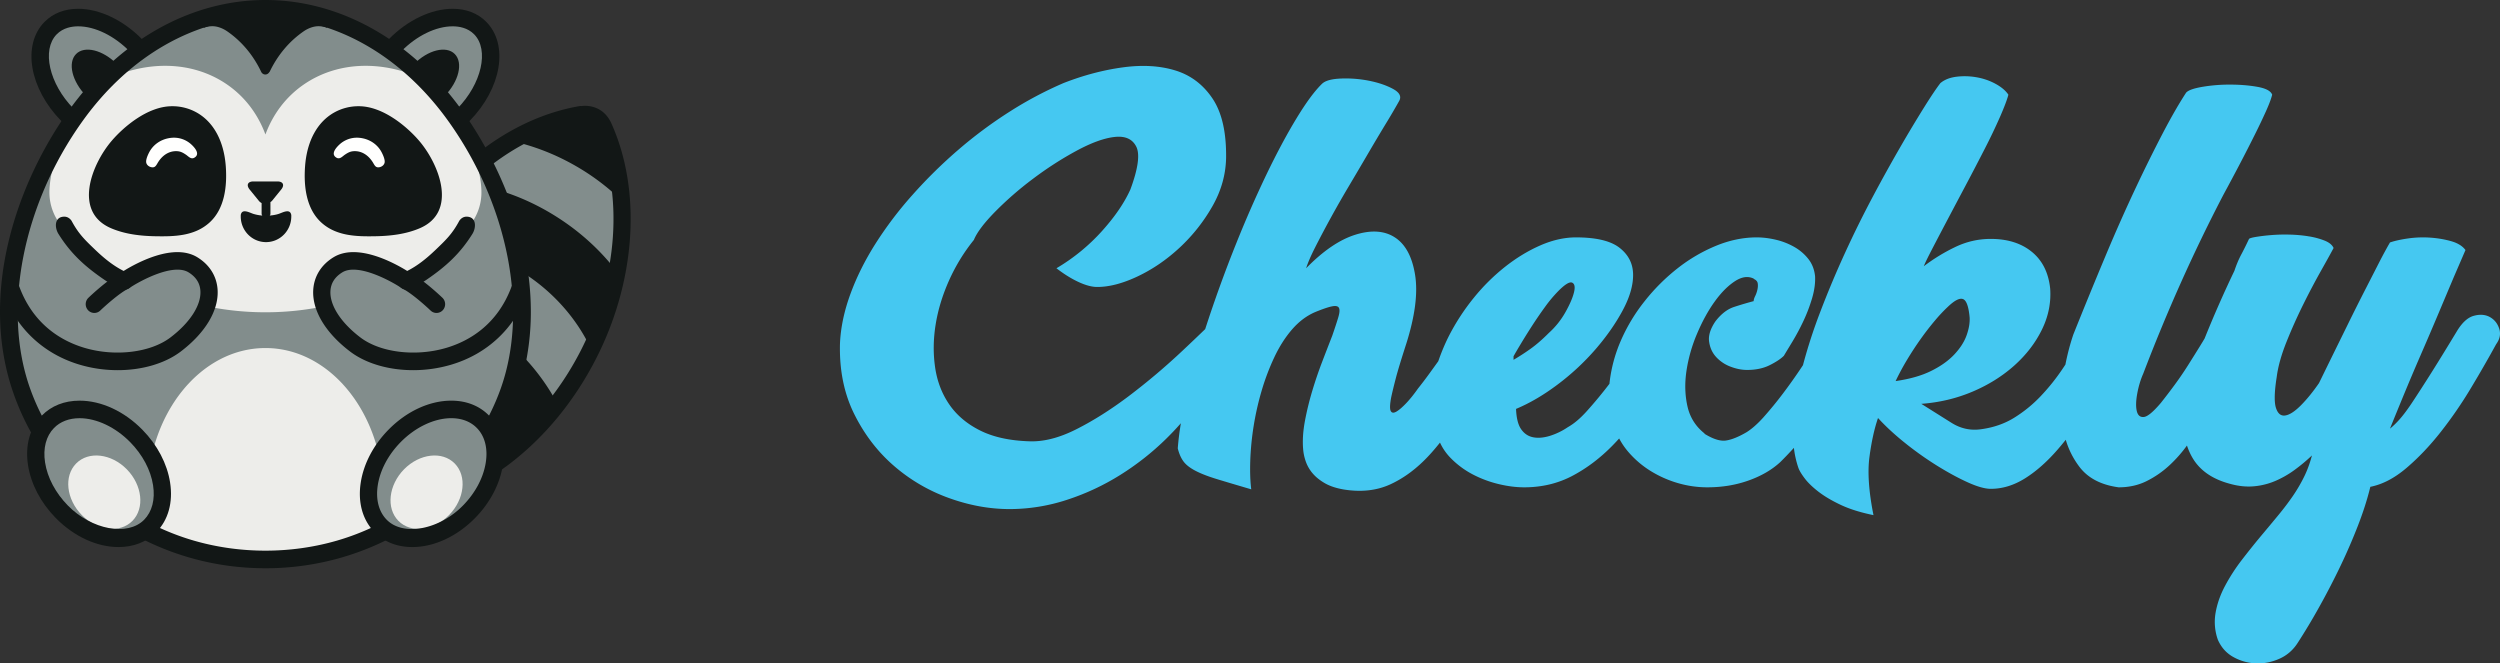 <svg width="309" height="82" fill="none" xmlns="http://www.w3.org/2000/svg"><rect width="100%" height="100%" fill="#333333" stroke="none"/><path fill-rule="evenodd" clip-rule="evenodd" d="M272.49 41.835a141.056 141.056 0 013.684-8.367c.249-.75.529-1.417.84-2 .311-.584.633-1.23.965-1.94.083-.083.373-.166.871-.25a23.703 23.703 0 011.835-.218 21.085 21.085 0 012.334-.063c.829.021 1.617.094 2.364.22a9.2 9.2 0 011.96.53c.56.23.923.532 1.089.907-.332.626-.85 1.564-1.556 2.814a90.128 90.128 0 00-2.177 4.128 63.179 63.179 0 00-2.085 4.658c-.643 1.605-1.047 3.054-1.213 4.346-.29 1.835-.322 3.106-.093 3.815.228.709.611 1.021 1.151.938.539-.083 1.182-.5 1.929-1.25.746-.751 1.493-1.668 2.24-2.752 1.368-2.793 2.509-5.117 3.422-6.973a305.09 305.09 0 012.364-4.72c.664-1.293 1.213-2.367 1.649-3.221a54.54 54.54 0 011.338-2.47c.622-.209 1.379-.376 2.271-.5a13.028 13.028 0 012.706-.095c.913.063 1.774.209 2.583.438.809.23 1.4.594 1.773 1.095l-1.431 3.314c-.581 1.375-1.213 2.876-1.898 4.502a432.848 432.848 0 01-2.115 4.94 290.872 290.872 0 00-2.085 4.91 576.36 576.36 0 00-1.804 4.408c.415-.334.84-.75 1.275-1.25.436-.501.944-1.189 1.525-2.065a200.21 200.21 0 002.177-3.376c.872-1.376 1.95-3.127 3.236-5.253.664-1.126 1.379-1.793 2.147-2.001.767-.209 1.431-.157 1.991.156s.943.792 1.151 1.439c.207.646.083 1.281-.374 1.907a158.767 158.767 0 01-3.111 5.409 51.812 51.812 0 01-3.764 5.471c-1.348 1.71-2.758 3.19-4.231 4.44-1.473 1.251-2.956 2.022-4.449 2.314-.373 1.543-.902 3.19-1.587 4.94a71.149 71.149 0 01-2.271 5.19 91.074 91.074 0 01-2.582 4.94 76.149 76.149 0 01-2.52 4.19c-.581.918-1.348 1.585-2.302 2.001-.954.417-1.918.605-2.893.563a6.222 6.222 0 01-2.769-.781c-.871-.48-1.514-1.199-1.929-2.158a6.57 6.57 0 01-.28-3.283c.187-1.105.57-2.21 1.151-3.314a22.958 22.958 0 012.147-3.314 96.48 96.48 0 012.644-3.283c.664-.792 1.296-1.553 1.898-2.283.601-.73 1.161-1.47 1.68-2.22a19.32 19.32 0 001.4-2.376c.415-.834.747-1.73.995-2.689a21.888 21.888 0 01-2.177 1.813 12.12 12.12 0 01-2.365 1.345 8.641 8.641 0 01-2.644.657c-.933.083-1.919-.021-2.956-.313-2.198-.584-3.754-1.678-4.666-3.283a7.975 7.975 0 01-.64-1.445 16.58 16.58 0 01-2.129 2.414 12.104 12.104 0 01-2.831 1.97c-1.037.521-2.199.782-3.485.782-2.157-.292-3.764-1.126-4.822-2.502a10.339 10.339 0 01-1.713-3.374c-.31.387-.62.762-.931 1.123-1.328 1.543-2.686 2.752-4.076 3.627-1.389.876-2.81 1.313-4.262 1.313-.705 0-1.638-.26-2.8-.781-1.161-.522-2.416-1.199-3.764-2.033a40.79 40.79 0 01-3.982-2.814c-1.307-1.042-2.437-2.084-3.391-3.126-.457 1.334-.809 2.939-1.058 4.815-.249 1.876-.083 4.273.498 7.191-1.618-.333-2.977-.76-4.076-1.282-1.099-.521-2.012-1.063-2.738-1.626s-1.286-1.105-1.68-1.626c-.394-.52-.653-.948-.777-1.282a11.907 11.907 0 01-.567-2.502 40.214 40.214 0 01-1.673 1.752c-1.037.959-2.344 1.72-3.92 2.282-1.577.563-3.277.845-5.102.845-1.245 0-2.469-.177-3.672-.532a13.601 13.601 0 01-3.36-1.5 11.84 11.84 0 01-2.737-2.346 8.898 8.898 0 01-1.131-1.66c-.243.267-.488.529-.736.785-1.535 1.584-3.204 2.856-5.009 3.814-1.804.96-3.806 1.439-6.004 1.439-.996 0-2.053-.136-3.173-.407a13.838 13.838 0 01-3.174-1.188 10.853 10.853 0 01-2.675-1.97 6.82 6.82 0 01-1.376-1.965c-.427.54-.86 1.049-1.3 1.527-1.493 1.626-3.1 2.835-4.822 3.628-1.721.792-3.681 1-5.88.625-.912-.167-1.669-.427-2.271-.782-.601-.354-1.089-.75-1.462-1.188a4.6 4.6 0 01-.84-1.438 6.053 6.053 0 01-.342-1.595c-.083-1.042-.011-2.178.217-3.408.229-1.23.529-2.47.903-3.72a50.54 50.54 0 011.244-3.659 639.15 639.15 0 011.245-3.22c.331-.96.58-1.72.746-2.283.166-.563.187-.948.062-1.157-.124-.208-.425-.26-.902-.156-.477.104-1.172.344-2.084.72-1.037.458-1.971 1.166-2.8 2.125-.83.96-1.556 2.095-2.178 3.408a28.751 28.751 0 00-1.587 4.19 35.106 35.106 0 00-1.4 8.692c-.041 1.355 0 2.512.125 3.47-1.701-.5-3.101-.916-4.2-1.25-1.099-.333-1.991-.677-2.676-1.032-.684-.354-1.182-.74-1.493-1.157-.311-.416-.549-.958-.715-1.625.074-.97.202-2.006.385-3.106a35.855 35.855 0 01-1.816 1.918 33.323 33.323 0 01-5.725 4.502 29.67 29.67 0 01-6.595 3.064 22.75 22.75 0 01-7.031 1.126c-2.489 0-4.999-.459-7.529-1.376a21.381 21.381 0 01-6.813-4.002c-2.012-1.751-3.64-3.888-4.885-6.41-1.244-2.522-1.825-5.41-1.742-8.66.083-1.96.508-3.992 1.276-6.098.767-2.105 1.804-4.19 3.111-6.253a46.66 46.66 0 014.604-6.066 59.603 59.603 0 015.662-5.565 54.467 54.467 0 016.316-4.69 46.65 46.65 0 016.657-3.534c2.448-.958 4.885-1.605 7.311-1.938 2.427-.334 4.594-.208 6.502.375 1.909.584 3.443 1.74 4.605 3.47 1.161 1.73 1.721 4.18 1.68 7.348-.042 2.085-.612 4.086-1.711 6.004a21.434 21.434 0 01-4.045 5.096c-1.597 1.48-3.318 2.658-5.164 3.533-1.846.876-3.516 1.313-5.009 1.313-.664 0-1.441-.208-2.333-.625-.892-.417-1.794-.98-2.707-1.688a23.82 23.82 0 005.6-4.565c1.618-1.793 2.8-3.523 3.547-5.19.954-2.585 1.192-4.347.715-5.285-.477-.938-1.369-1.334-2.675-1.188-1.307.146-2.883.72-4.729 1.72s-3.64 2.157-5.382 3.47a41.507 41.507 0 00-4.667 4.065c-1.369 1.397-2.24 2.554-2.613 3.47a22.711 22.711 0 00-3.08 5.035c-.809 1.813-1.359 3.627-1.649 5.44-.29 1.814-.311 3.575-.062 5.284.249 1.71.829 3.231 1.742 4.565.913 1.334 2.178 2.408 3.796 3.22 1.617.814 3.629 1.262 6.035 1.345 1.784.084 3.733-.406 5.849-1.47 2.115-1.063 4.293-2.438 6.533-4.127a81.257 81.257 0 006.72-5.69c.924-.868 1.826-1.727 2.707-2.578a163.25 163.25 0 013.857-10.648 140.094 140.094 0 013.734-8.505c1.265-2.626 2.499-4.93 3.702-6.91 1.203-1.98 2.261-3.408 3.173-4.283.415-.375 1.203-.584 2.365-.625a14.776 14.776 0 013.453.281c1.141.23 2.115.563 2.924 1 .809.438 1.068.928.778 1.47a81.07 81.07 0 01-1.649 2.814 253.603 253.603 0 00-2.178 3.658 618.592 618.592 0 01-2.395 4.065 133.92 133.92 0 00-4.169 7.567c-.539 1.063-.913 1.928-1.12 2.595 2.116-2.168 4.159-3.554 6.129-4.159 1.97-.604 3.598-.48 4.884.375 1.286.855 2.105 2.398 2.458 4.628.353 2.23-.01 5.055-1.089 8.473-.622 1.918-1.058 3.356-1.307 4.315-.248.959-.435 1.73-.56 2.314-.165.875-.186 1.438-.062 1.688.125.25.353.282.685.094.332-.188.736-.532 1.213-1.032.477-.5.964-1.105 1.462-1.813.498-.626.996-1.282 1.494-1.97l1.03-1.426.058-.169c.353-1 .757-1.96 1.214-2.876a26.99 26.99 0 013.111-4.784 24.608 24.608 0 013.92-3.877c1.41-1.105 2.862-1.98 4.355-2.627 1.494-.646 2.945-.969 4.356-.969 2.489 0 4.283.427 5.382 1.282 1.099.855 1.659 1.95 1.68 3.283.021 1.334-.405 2.814-1.276 4.44-.871 1.626-1.991 3.23-3.36 4.815a30.036 30.036 0 01-4.666 4.346c-1.742 1.313-3.464 2.324-5.165 3.033.042 1.126.249 1.96.623 2.501.373.542.86.876 1.462 1 .601.126 1.286.074 2.053-.155a8.39 8.39 0 002.271-1.095c.747-.417 1.525-1.073 2.333-1.97a53.36 53.36 0 002.801-3.383 18.03 18.03 0 011.399-5.309 21.748 21.748 0 012.956-4.909 24.32 24.32 0 014.075-4.064 20.051 20.051 0 014.76-2.783c1.68-.688 3.35-1.032 5.009-1.032.747 0 1.525.094 2.334.282a8.564 8.564 0 012.271.875 5.929 5.929 0 011.773 1.5c.477.605.757 1.324.84 2.158.041.834-.083 1.74-.373 2.72-.291.98-.654 1.929-1.089 2.846a27.833 27.833 0 01-1.338 2.501c-.456.75-.809 1.334-1.058 1.751-.373.375-.954.76-1.742 1.157-.788.396-1.721.594-2.8.594-.664 0-1.348-.136-2.053-.407a4.602 4.602 0 01-1.774-1.188c-.477-.52-.767-1.157-.871-1.907-.103-.75.156-1.584.778-2.501.705-.917 1.473-1.511 2.302-1.782a44.41 44.41 0 012.427-.72c0-.166.062-.375.187-.625.124-.25.217-.521.28-.813.062-.292.072-.552.031-.781-.042-.23-.208-.407-.498-.532h.062c-.705-.375-1.493-.282-2.364.281-.871.563-1.711 1.407-2.52 2.533-.809 1.125-1.535 2.45-2.178 3.97a18.87 18.87 0 00-1.307 4.597c-.228 1.542-.186 3.002.125 4.377.311 1.376 1.026 2.502 2.146 3.377h-.062c1.079.667 1.971.949 2.676.844.705-.104 1.555-.448 2.551-1.032.663-.416 1.369-1.042 2.115-1.875a46.26 46.26 0 002.334-2.846 66.05 66.05 0 002.515-3.558 64.378 64.378 0 012.12-6.54 121.497 121.497 0 013.111-7.411 130.333 130.333 0 013.485-7.035 196.738 196.738 0 013.422-6.16 168.155 168.155 0 012.893-4.815c.85-1.355 1.504-2.324 1.96-2.908.498-.416 1.151-.677 1.96-.781a8.343 8.343 0 012.489.062c.85.146 1.638.417 2.364.813.726.396 1.255.845 1.587 1.345-.166.625-.508 1.532-1.027 2.72a71.718 71.718 0 01-1.898 3.97 330.57 330.57 0 01-2.364 4.535 1863.98 1863.98 0 00-2.333 4.408 580.882 580.882 0 00-1.867 3.564c-.518 1.001-.84 1.668-.964 2.002a22.32 22.32 0 013.889-2.377c1.389-.667 2.851-1 4.386-1 2.074 0 3.765.531 5.071 1.594 1.307 1.064 2.064 2.575 2.271 4.534.125 1.751-.217 3.45-1.026 5.097-.809 1.646-1.95 3.126-3.423 4.44-1.472 1.313-3.194 2.386-5.164 3.22-1.97.834-4.075 1.334-6.315 1.5l3.733 2.346c1.161.73 2.406.99 3.733.781 1.494-.208 2.831-.677 4.013-1.407a16.434 16.434 0 003.267-2.657 25.603 25.603 0 002.769-3.47l.296-.444c.26-1.32.586-2.558.979-3.715a639.848 639.848 0 013.983-9.724 207.915 207.915 0 013.733-8.411 188.668 188.668 0 013.36-6.785c1.037-1.98 1.991-3.637 2.862-4.971.249-.292.913-.532 1.991-.72a20.159 20.159 0 013.453-.28c1.224 0 2.354.093 3.391.28 1.038.188 1.639.511 1.805.97-.125.5-.373 1.167-.747 2a77.796 77.796 0 01-1.369 2.877 201.276 201.276 0 01-1.804 3.534 278.74 278.74 0 01-2.116 3.97c-3.65 7.004-6.948 14.362-9.893 22.075-.332.75-.58 1.573-.746 2.47-.166.896-.187 1.615-.063 2.157.125.542.415.792.871.75.457-.041 1.162-.625 2.116-1.75a78.271 78.271 0 001.649-2.158 40.987 40.987 0 001.711-2.501 330.76 330.76 0 001.524-2.439c.19-.307.362-.593.516-.857zm-85.417 2.64a27.43 27.43 0 001.991-1.283c.747-.52 1.535-1.198 2.365-2.032a10.149 10.149 0 002.053-2.564c.539-.959.892-1.772 1.058-2.439.166-.667.093-1.073-.218-1.22-.311-.145-.881.199-1.711 1.033a16.763 16.763 0 00-1.649 1.97 51.328 51.328 0 00-1.587 2.313 85.767 85.767 0 00-1.368 2.189c-.415.688-.726 1.22-.934 1.594v.438zm53.697-6.567a19.144 19.144 0 00-1.617 1.72 35.299 35.299 0 00-1.743 2.251c-.58.813-1.14 1.668-1.68 2.564a30.586 30.586 0 00-1.431 2.658c1.743-.25 3.205-.667 4.387-1.251 1.182-.584 2.136-1.261 2.862-2.032.726-.772 1.234-1.564 1.525-2.377.29-.813.414-1.553.373-2.22-.125-1.334-.394-2.084-.809-2.25-.415-.167-1.037.145-1.867.937z" fill="#45C8F1"/><path fill-rule="evenodd" clip-rule="evenodd" d="M74.567 15.629c-.227-.469-.557-.896-1.05-1.17-.544-.298-1.137-.349-1.692-.25l-.04-.02c-8.353 1.45-16.78 7.846-21.864 17.65-5.478 10.565-5.557 22.166-1.095 30.104 8.963-.733 18.32-7.346 23.798-17.91 5.104-9.836 5.514-20.561 1.943-28.404z" fill="#828D8C"/><path fill-rule="evenodd" clip-rule="evenodd" d="M71.768 15.292c-8.23 1.51-16.225 8.027-20.905 17.054-4.955 9.557-5.496 20.63-1.442 28.449 8.63-1.008 17.307-7.712 22.26-17.268 4.736-9.127 5.471-19.64 1.919-27.443-.15-.307-.348-.536-.593-.671-.284-.16-.65-.202-.997-.136a.95.95 0 01-.242.015zM48.826 63.027a1.06 1.06 0 01-.924-.546c-4.836-8.604-4.424-20.538 1.076-31.147 5.096-9.83 13.555-16.64 22.628-18.215a.9.9 0 01.262-.01 3.574 3.574 0 012.154.397c.64.354 1.144.907 1.5 1.644 3.838 8.425 3.084 19.678-1.956 29.39-5.5 10.606-14.947 17.69-24.655 18.483-.029.002-.056.004-.085.004z" fill="#121716"/><path fill-rule="evenodd" clip-rule="evenodd" d="M70.657 20.231a28.44 28.44 0 016.13 4.511c-.245-3.278-.973-6.377-2.22-9.113-.227-.469-.557-.896-1.05-1.17-.544-.298-1.137-.349-1.693-.25l-.039-.02c-2.88.501-5.76 1.628-8.52 3.238a28.233 28.233 0 017.392 2.804zM57.595 22.62a55.45 55.45 0 00-6.293 7.544c4.116-.288 8.663.727 12.783 3.186 4.098 2.44 7.176 5.964 8.94 9.738a55.879 55.879 0 003.322-9.382c-2.142-2.832-4.91-5.346-8.245-7.337-3.397-2.029-6.972-3.25-10.507-3.749zM46.98 35.938a68.215 68.215 0 00-3.554 8.286c3.835-.094 7.878.912 11.51 3.172 3.67 2.271 5.31 5.725 6.983 9.28 3.307-1.625 4.924-4.734 6.684-7.302a26.447 26.447 0 00-9.143-9.535 25.901 25.901 0 00-12.48-3.9z" fill="#121716"/><path fill-rule="evenodd" clip-rule="evenodd" d="M16.788 5.598c3.485 3.545 4.42 8.347 2.084 10.72-2.332 2.375-7.05 1.426-10.533-2.121C4.855 10.65 3.92 5.85 6.254 3.476c2.332-2.375 7.05-1.424 10.534 2.122z" fill="#828D8C"/><path fill-rule="evenodd" clip-rule="evenodd" d="M14.478 7.95c1.75 1.776 2.307 4.095 1.252 5.167-1.06 1.078-3.336.51-5.083-1.27C8.9 10.07 8.343 7.757 9.4 6.68c1.06-1.078 3.33-.508 5.078 1.27z" fill="#121716"/><path fill-rule="evenodd" clip-rule="evenodd" d="M9.662 3.254c-.768 0-1.852.171-2.655.988-1.881 1.915-.926 6.124 2.085 9.188 1.914 1.949 4.295 3.112 6.37 3.112.768 0 1.854-.172 2.657-.99.87-.885 1.172-2.285.85-3.943-.355-1.817-1.397-3.68-2.935-5.244-1.914-1.949-4.295-3.111-6.372-3.111zm5.8 15.456c-2.628 0-5.573-1.4-7.877-3.746C3.625 10.934 2.71 5.549 5.5 2.709c1.045-1.063 2.483-1.624 4.162-1.624 2.628 0 5.573 1.4 7.879 3.746 1.833 1.864 3.082 4.122 3.517 6.356.466 2.392-.044 4.486-1.432 5.9-1.045 1.062-2.485 1.623-4.164 1.623z" fill="#121716"/><path fill-rule="evenodd" clip-rule="evenodd" d="M48.826 5.598c-3.486 3.545-4.42 8.347-2.085 10.72 2.333 2.375 7.05 1.426 10.534-2.121 3.483-3.546 4.417-8.347 2.084-10.721-2.332-2.375-7.05-1.424-10.533 2.122z" fill="#828D8C"/><path fill-rule="evenodd" clip-rule="evenodd" d="M51.136 7.95c-1.75 1.776-2.308 4.095-1.253 5.167 1.061 1.078 3.336.51 5.084-1.27 1.746-1.778 2.303-4.091 1.246-5.167-1.059-1.078-3.33-.508-5.077 1.27z" fill="#121716"/><path fill-rule="evenodd" clip-rule="evenodd" d="M49.58 6.365c-1.539 1.565-2.581 3.427-2.935 5.244-.323 1.658-.02 3.058.849 3.944.803.817 1.89.989 2.657.989 2.075 0 4.456-1.163 6.37-3.112 3.011-3.064 3.967-7.273 2.085-9.188-.803-.817-1.887-.988-2.655-.988-2.077 0-4.457 1.162-6.372 3.11zm-3.593 10.721c-1.388-1.413-1.898-3.507-1.431-5.899.435-2.234 1.683-4.492 3.516-6.356 2.306-2.346 5.25-3.746 7.88-3.746 1.678 0 3.116.56 4.16 1.624 2.792 2.84 1.876 8.224-2.084 12.255-2.304 2.347-5.248 3.746-7.877 3.746-1.679 0-3.119-.56-4.164-1.624z" fill="#121716"/><path fill-rule="evenodd" clip-rule="evenodd" d="M56.334 14.415C50.84 6.704 42.379 1.085 32.807 1.085c-9.573 0-18.034 5.619-23.528 13.33-6.684 9.379-10.556 22.673-6.58 33.92C6.066 57.862 14.151 65.1 23.657 67.859a32.802 32.802 0 009.15 1.294c3.09 0 6.178-.43 9.15-1.294 9.505-2.758 17.59-9.997 20.957-19.524 3.977-11.247.104-24.541-6.58-33.92z" fill="#828D8C"/><path fill-rule="evenodd" clip-rule="evenodd" d="M58.604 18.683c-.38-1.54-1.348-3.001-2.25-4.268a36.017 36.017 0 00-3.826-4.524c-4.967-2.427-10.644-2.423-14.973.548-2.255 1.55-3.837 3.716-4.748 6.183-.912-2.467-2.493-4.632-4.749-6.183-4.329-2.971-10.006-2.975-14.973-.548a35.998 35.998 0 00-3.826 4.524c-.902 1.267-1.87 2.728-2.25 4.268-.398 1.603-.97 3.755-.895 5.377.123 2.64 1.727 4.584 3.846 5.98.518.343 6.06 4.66 5.543 4.966.392-.233.885-.517 1.434-.811v.493c2.01-1.192 4.932-2.654 6.888-2.425l.025.005c.056.006.102.031.156.042.54.144 1.012.41 1.374.86.836 1.036.911 2.232.62 3.395.216-.161.41-.364.62-.536-.023.8-.202 1.409-.202 1.409l-.364.52c2.145.414 4.4.64 6.732.64h.033c2.341 0 4.595-.226 6.74-.64l-.364-.52s-.179-.608-.202-1.409c.21.172.404.375.62.536-.29-1.163-.216-2.36.62-3.395.363-.45.835-.716 1.374-.86.054-.01.1-.036.156-.043l.025-.004c1.956-.228 4.878 1.233 6.888 2.425v-.493c.55.294 1.042.578 1.434.811-.516-.307 5.025-4.623 5.543-4.966 2.119-1.396 3.723-3.34 3.846-5.98.075-1.622-.497-3.774-.895-5.377zM32.807 43.018c-8.068 0-14.605 8.193-14.605 18.3 0 2.018.271 3.952.752 5.767.882.27 1.756.56 2.661.773a48.52 48.52 0 0011.192 1.294c3.779 0 7.556-.43 11.191-1.294.905-.214 1.78-.504 2.662-.773.48-1.815.75-3.749.75-5.767 0-10.107-6.535-18.3-14.603-18.3z" fill="#EDEDEA"/><path fill-rule="evenodd" clip-rule="evenodd" d="M34.455 26.432c-.36.12-.737.178-1.113.21.029-.066.083-.116.083-.19v-1.47c.066-.053.14-.09.197-.161l1.132-1.394c.448-.55.238-1.002-.466-1.002h-2.963c-.703 0-.913.451-.466 1.002l1.132 1.394c.1.125.22.211.343.28v1.35c0 .075.052.125.08.191a5.037 5.037 0 01-1.11-.21c-.462-.15-1.417-.713-1.548.161v.16c0 1.75 1.39 3.17 3.12 3.174h.008c1.729-.004 3.119-1.423 3.119-3.175v-.159c-.131-.874-1.086-.31-1.548-.16z" fill="#121716"/><path fill-rule="evenodd" clip-rule="evenodd" d="M32.807 2.169c-8.572 0-16.833 4.695-22.664 12.883-7.342 10.3-9.87 23.22-6.44 32.916 3.15 8.917 10.908 16.14 20.245 18.849 5.718 1.66 12 1.66 17.715 0 9.34-2.71 17.097-9.932 20.248-18.849 3.43-9.696.9-22.616-6.439-32.916C49.64 6.865 41.378 2.17 32.807 2.17zm0 68.068c-3.218 0-6.395-.45-9.444-1.337C13.227 65.96 5.128 58.41 1.696 48.701c-4.442-12.564.56-26.278 6.722-34.923C14.654 5.02 23.544 0 32.807 0c9.262 0 18.152 5.021 24.39 13.777 6.16 8.646 11.163 22.36 6.72 34.924-3.431 9.71-11.53 17.26-21.669 20.2a33.744 33.744 0 01-9.441 1.336z" fill="#121716"/><path fill-rule="evenodd" clip-rule="evenodd" d="M24.246 13.873a6.12 6.12 0 00-2.982-.744c-3.014 0-6.014 2.576-7.486 4.308-2.474 2.913-4.763 8.77-.03 10.78 1.71.728 3.595.948 5.435.982 2.35.046 4.86-.009 6.715-1.695 1.881-1.711 2.185-4.507 2.01-6.934-.227-3.152-1.527-5.532-3.662-6.697z" fill="#121716"/><path fill-rule="evenodd" clip-rule="evenodd" d="M24.358 18.935c-.033-.415-.48-.873-.743-1.11a3.174 3.174 0 00-2.108-.807c-.245 0-.497.027-.753.083-.99.211-1.823.82-2.283 1.669-.175.321-.472.963-.395 1.33.064.305.347.514.636.567.385.072.535-.112.718-.43.036-.061.073-.125.115-.192.557-.88 1.344-1.362 2.216-1.362.489 0 .787.144 1.23.442.291.198.61.593 1.005.381.285-.154.379-.355.362-.571z" fill="#FFFFFE"/><path fill-rule="evenodd" clip-rule="evenodd" d="M41.368 13.873a6.12 6.12 0 012.982-.744c3.013 0 6.014 2.576 7.485 4.308 2.474 2.913 4.763 8.77.031 10.78-1.71.728-3.596.948-5.435.982-2.35.046-4.861-.009-6.716-1.695-1.88-1.711-2.185-4.507-2.01-6.934.227-3.152 1.528-5.532 3.663-6.697z" fill="#121716"/><path fill-rule="evenodd" clip-rule="evenodd" d="M41.255 18.935c.034-.415.481-.873.743-1.11a3.174 3.174 0 012.108-.807c.246 0 .498.027.754.083.99.211 1.823.82 2.282 1.669.175.321.473.963.396 1.33-.065.305-.348.514-.637.567-.385.072-.535-.112-.718-.43a7.805 7.805 0 00-.114-.192c-.558-.88-1.345-1.362-2.217-1.362-.489 0-.786.144-1.23.442-.29.198-.61.593-1.005.381-.285-.154-.378-.355-.362-.571z" fill="#FFFFFE"/><path fill-rule="evenodd" clip-rule="evenodd" d="M11.66 38.68c-.283 0-.566-.114-.776-.34a1.098 1.098 0 01.046-1.534c.243-.233 2.428-2.304 3.978-3.064a1.06 1.06 0 011.422.506 1.091 1.091 0 01-.498 1.446c-1.061.521-2.844 2.12-3.442 2.692a1.053 1.053 0 01-.73.295z" fill="#121716"/><path fill-rule="evenodd" clip-rule="evenodd" d="M24.39 31.797c-2.941-1.8-7.521.708-9.107 1.692-1.307-.652-2.46-1.605-3.515-2.615-1.271-1.216-2.07-1.98-2.92-3.577-.2-.297-.511-.517-.892-.517-1.247 0-1.226 1.343-.73 2.135 1.527 2.44 3.27 4.02 5.628 5.634.664.453 1.366.872 2.113 1.173.324.131.7.097.994-.102 1.299-.879 5.417-3.128 7.334-1.963.932.57 1.43 1.353 1.477 2.33.086 1.76-1.3 3.899-3.708 5.725-2.472 1.874-6.836 2.401-10.609 1.285-2.686-.794-6.263-2.747-8.053-7.527a1.055 1.055 0 00-1.374-.627 1.087 1.087 0 00-.616 1.398c1.64 4.382 4.995 7.52 9.448 8.838 1.527.453 3.123.674 4.684.674 2.972 0 5.812-.799 7.793-2.3 3.024-2.294 4.687-5.054 4.562-7.574-.084-1.695-.974-3.143-2.51-4.082zm29.563 6.883c.283 0 .566-.114.776-.34a1.099 1.099 0 00-.045-1.534c-.244-.233-2.429-2.304-3.979-3.064a1.06 1.06 0 00-1.422.506 1.092 1.092 0 00.498 1.446c1.061.521 2.845 2.12 3.442 2.692.206.197.468.295.73.295z" fill="#121716"/><path fill-rule="evenodd" clip-rule="evenodd" d="M41.224 31.797c2.94-1.8 7.52.708 9.106 1.692 1.307-.652 2.46-1.605 3.515-2.615 1.272-1.216 2.07-1.98 2.92-3.577.2-.297.512-.517.892-.517 1.247 0 1.226 1.343.73 2.135-1.527 2.44-3.27 4.02-5.628 5.634-.664.453-1.365.872-2.112 1.173a1.067 1.067 0 01-.995-.102c-1.299-.879-5.417-3.128-7.333-1.963-.933.57-1.43 1.353-1.478 2.33-.085 1.76 1.3 3.899 3.708 5.725 2.473 1.874 6.837 2.401 10.61 1.285 2.686-.794 6.263-2.747 8.052-7.527.208-.563.83-.843 1.374-.627.551.212.826.839.616 1.398-1.64 4.382-4.994 7.52-9.448 8.838a16.556 16.556 0 01-4.684.674c-2.972 0-5.812-.799-7.793-2.3-3.024-2.294-4.686-5.054-4.562-7.574.084-1.695.974-3.143 2.51-4.082z" fill="#121716"/><path fill-rule="evenodd" clip-rule="evenodd" d="M16.848 53.884c3.492 3.554 4.266 8.535 1.723 11.121-2.543 2.589-7.438 1.807-10.93-1.75-3.491-3.557-4.265-8.535-1.718-11.123 2.539-2.59 7.433-1.804 10.925 1.752z" fill="#828D8C"/><path fill-rule="evenodd" clip-rule="evenodd" d="M15.672 58.005c1.919 1.957 2.235 4.808.701 6.371-1.535 1.564-4.34 1.246-6.261-.711-1.923-1.96-2.24-4.812-.704-6.376 1.536-1.563 4.341-1.24 6.264.716z" fill="#EDEDEA"/><path fill-rule="evenodd" clip-rule="evenodd" d="M9.835 51.69c-1.292 0-2.383.417-3.16 1.209-.983 1-1.377 2.514-1.104 4.263.29 1.875 1.292 3.766 2.824 5.327 2.938 2.995 7.385 3.827 9.423 1.75.982-1 1.373-2.512 1.102-4.262-.291-1.876-1.294-3.768-2.826-5.326-1.82-1.854-4.16-2.962-6.26-2.962zm4.82 15.927c-2.693 0-5.523-1.311-7.767-3.595-1.848-1.88-3.063-4.2-3.423-6.523-.38-2.452.225-4.632 1.705-6.134 1.181-1.207 2.794-1.844 4.665-1.844 2.69 0 5.523 1.31 7.766 3.596 1.848 1.88 3.063 4.196 3.423 6.521.381 2.453-.222 4.632-1.7 6.134-1.186 1.207-2.8 1.845-4.67 1.845z" fill="#121716"/><path fill-rule="evenodd" clip-rule="evenodd" d="M48.765 53.884c-3.491 3.554-4.266 8.535-1.723 11.121 2.544 2.589 7.438 1.807 10.93-1.75s4.266-8.535 1.718-11.123c-2.538-2.59-7.433-1.804-10.925 1.752z" fill="#828D8C"/><path fill-rule="evenodd" clip-rule="evenodd" d="M49.941 58.005c-1.918 1.957-2.235 4.808-.7 6.371 1.535 1.564 4.34 1.246 6.26-.711 1.923-1.96 2.24-4.812.704-6.376-1.536-1.563-4.341-1.24-6.264.716z" fill="#EDEDEA"/><path fill-rule="evenodd" clip-rule="evenodd" d="M49.519 54.65c-1.532 1.56-2.535 3.45-2.826 5.327-.27 1.75.12 3.262 1.103 4.262 2.037 2.077 6.484 1.245 9.422-1.75 1.532-1.56 2.535-3.452 2.824-5.327.273-1.749-.12-3.263-1.105-4.263-.776-.792-1.866-1.21-3.159-1.21-2.1 0-4.438 1.108-6.26 2.962zm-3.23 11.122c-1.477-1.502-2.08-3.68-1.7-6.134.36-2.325 1.575-4.64 3.423-6.521 2.244-2.285 5.076-3.596 7.766-3.596 1.87 0 3.484.637 4.666 1.844 1.48 1.502 2.085 3.682 1.704 6.134-.36 2.324-1.575 4.643-3.423 6.523-2.243 2.284-5.074 3.595-7.766 3.595-1.869 0-3.484-.638-4.67-1.845zM39.493 2.334c.05-.16.102-.317.147-.487a31.373 31.373 0 00-6.833-.762c-2.337 0-4.62.269-6.834.762.046.17.098.326.148.487l-1.164.208.162.504.053.394c.339-.121.699-.2 1.084-.2.618 0 1.271.26 1.781.602 1.919 1.313 3.323 3.084 4.272 5.09.106.154.26.277.479.277.241 0 .414-.144.518-.322h.017c.95-1.986 2.347-3.74 4.253-5.045.51-.343 1.163-.601 1.781-.601.386 0 .745.078 1.085.199l.052-.394.162-.504-1.163-.208z" fill="#121716"/></svg>